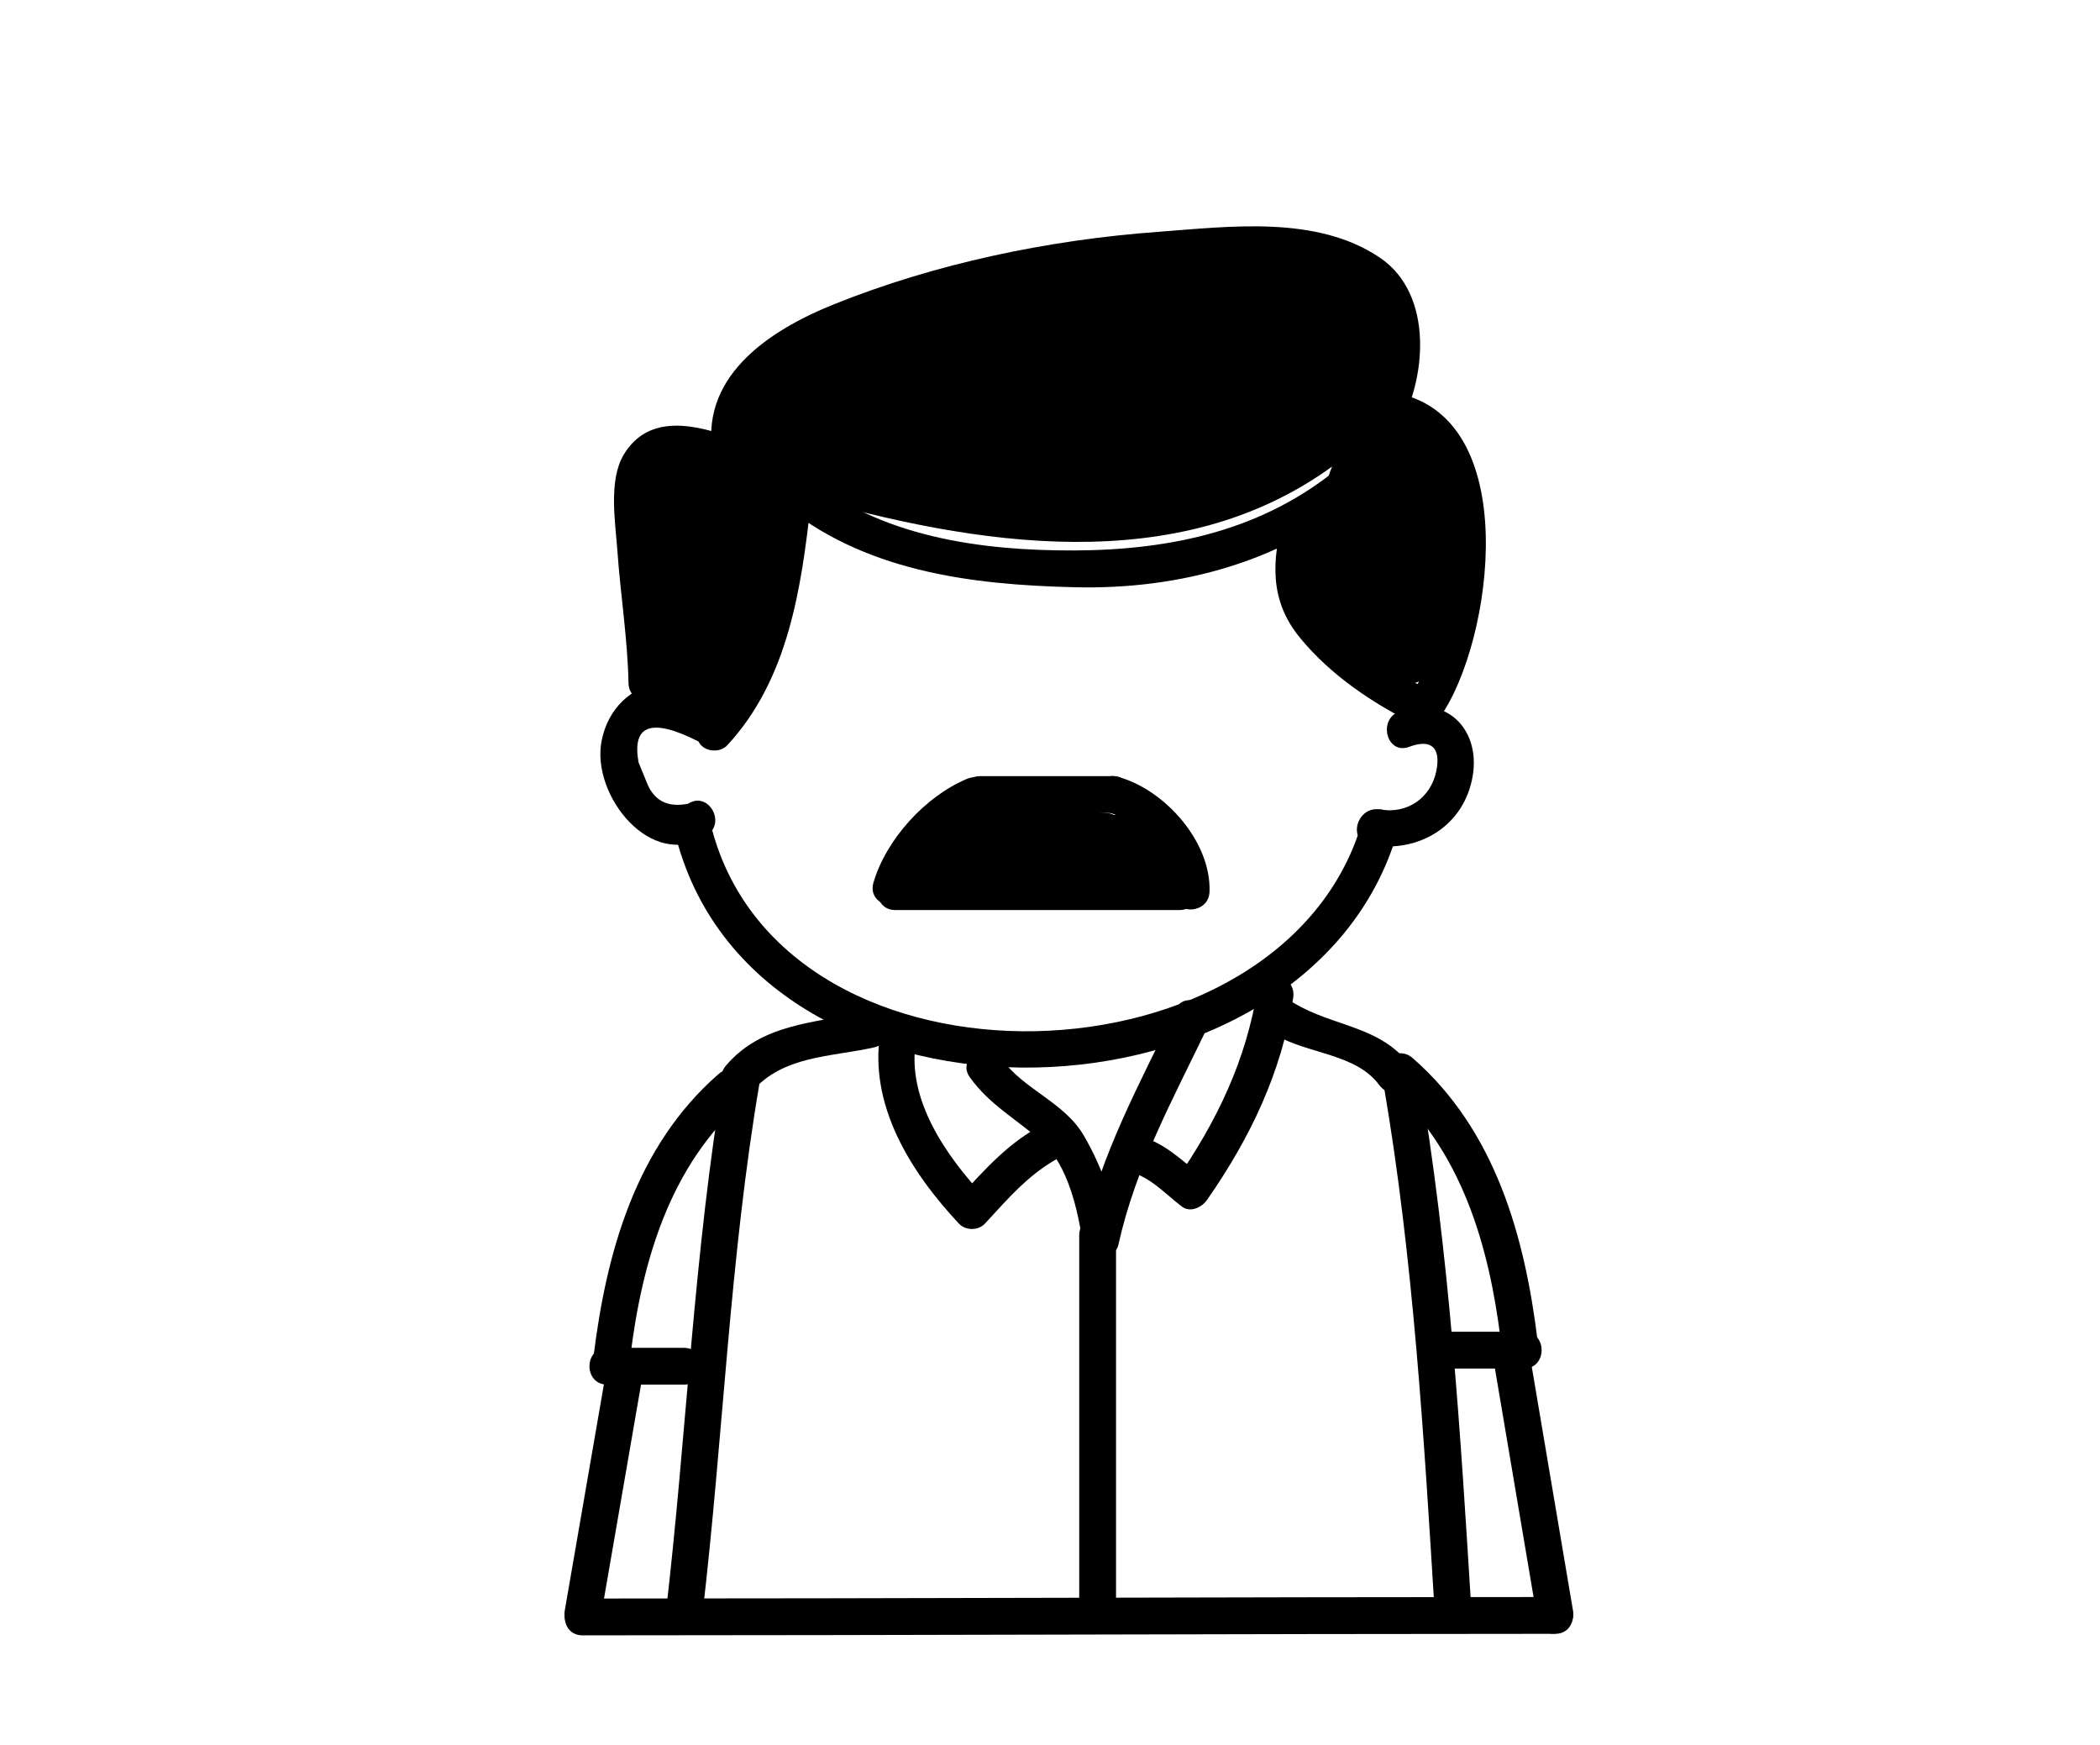 <?xml version="1.0" encoding="utf-8"?>
<!-- Generator: Adobe Illustrator 15.1.0, SVG Export Plug-In . SVG Version: 6.00 Build 0)  -->
<!DOCTYPE svg PUBLIC "-//W3C//DTD SVG 1.1//EN" "http://www.w3.org/Graphics/SVG/1.1/DTD/svg11.dtd">
<svg version="1.1" id="Layer_1" xmlns="http://www.w3.org/2000/svg" xmlns:xlink="http://www.w3.org/1999/xlink" x="0px" y="0px"
	 width="407.592px" height="338.589px" viewBox="0 0 407.592 338.589" enable-background="new 0 0 407.592 338.589"
	 xml:space="preserve">
<g>
	<g>
		<path d="M151.3,97.297c16.12,13.544,36.865,16.175,57.29,16.662c20.671,0.493,40.727-5.056,56.667-18.448
			c3.532-2.966-1.548-7.991-5.049-5.049c-14.757,12.396-32.732,16.272-51.618,16.355c-18.098,0.08-37.995-2.602-52.241-14.57
			C152.849,89.306,147.769,94.331,151.3,97.297L151.3,97.297z"/>
	</g>
	<g>
		<path d="M249.172,100.071c-2.323,8.656-2.852,16.376,3.127,23.674c6.02,7.35,14.171,12.756,22.616,16.959
			c4.108,2.044,7.728-4.115,3.603-6.167c-5.591-2.782-10.847-6.06-15.638-10.079c-7.693-6.452-9.424-12.793-6.823-22.488
			C257.253,97.515,250.365,95.627,249.172,100.071L249.172,100.071z"/>
	</g>
	<g>
		<path d="M268.331,83.04c8.95,1.387,12.004,13.194,12.851,20.957c1.153,10.573-1.705,22.894-7.844,31.525
			c-2.678,3.761,3.52,7.323,6.166,3.604c10.224-14.369,16.508-58.98-9.276-62.971C265.725,75.456,263.788,82.337,268.331,83.04
			L268.331,83.04z"/>
	</g>
	<g>
		<path d="M145.365,86.979c-5.07-25.287,59.552-32.771,74.795-34.432c17.07-1.861,63.94-4.466,44.846,27.33
			c-2.378,3.958,3.799,7.546,6.166,3.604c5.716-9.518,7.238-26.315-3.339-33.473c-12.274-8.307-29.226-6.04-43.142-5.012
			c-21.238,1.566-43.099,6.122-62.876,14.073c-12.917,5.194-26.437,14.344-23.335,29.808
			C139.384,93.392,146.267,91.476,145.365,86.979L145.365,86.979z"/>
	</g>
	<g>
		<path d="M142.573,85.081c-7.527-2.689-16.626-4.931-21.494,3.117c-3.027,5.008-1.637,13.23-1.253,18.642
			c0.607,8.603,1.988,17.084,2.16,25.723c0.093,4.599,7.234,4.608,7.141,0c-0.192-9.69-1.704-19.258-2.385-28.915
			c-0.255-3.622-1.878-13.365,3.804-14.035c3.325-0.394,7.06,1.256,10.131,2.354C145.023,93.521,146.879,86.618,142.573,85.081
			L142.573,85.081z"/>
	</g>
	<g>
		<path d="M150.253,97.451c-1.638,14.65-3.714,30.84-14.128,42.109c1.868,0.241,3.738,0.481,5.606,0.723
			c-6.09-12.446-22.468-9.483-24.974,3.531c-2.034,10.563,9.701,25.266,20.42,18.316c3.848-2.495,0.272-8.68-3.603-6.167
			c-3.986,0.811-6.674-0.577-8.06-4.165c-0.52-1.272-1.042-2.544-1.562-3.817c-1.363-7.361,2.51-8.726,11.614-4.094
			c0.995,2.035,4.12,2.333,5.607,0.723c11.847-12.818,14.353-30.443,16.222-47.158C157.907,92.877,150.761,92.926,150.253,97.451
			L150.253,97.451z"/>
	</g>
	<g>
		<path d="M273.5,144.932c4.231-1.596,6.198,0.1,5.284,4.654c-1.058,5.271-5.656,8.417-10.938,7.504
			c-4.501-0.778-6.43,6.103-1.897,6.886c9.458,1.634,18.345-3.732,19.914-13.547c1.439-9.012-5.287-15.77-14.26-12.383
			C267.336,139.656,269.186,146.562,273.5,144.932L273.5,144.932z"/>
	</g>
	<g>
		<path d="M131.338,162.971c16.415,60.787,122.714,57.537,139.896-1.488c1.29-4.433-5.601-6.312-6.886-1.9
			c-15.207,52.229-111.583,55.337-126.125,1.488C137.024,156.63,130.136,158.518,131.338,162.971L131.338,162.971z"/>
	</g>
	<g>
		<path d="M188.235,209.052c3.812,5.364,9.208,8.198,14.022,12.52c5.072,4.548,7.021,13.497,7.934,19.956
			c0.502,3.552,6.161,3.282,6.886,0c3.332-15.069,10.549-28.183,17.195-41.997c1.988-4.129-4.17-7.754-6.165-3.604
			c-6.928,14.396-14.446,28.001-17.917,43.701c2.294,0,4.591,0,6.886,0c-0.96-6.78-3.278-13.392-6.739-19.299
			c-3.808-6.503-11.643-8.844-15.938-14.88C191.754,201.73,185.557,205.291,188.235,209.052L188.235,209.052z"/>
	</g>
	<g>
		<path d="M219.232,227.357c4.119,1.105,6.862,4.27,10.157,6.783c1.634,1.247,3.882,0.16,4.883-1.283
			c8.381-12.046,14.446-24.647,16.727-39.237c0.705-4.504-6.177-6.438-6.886-1.899c-2.189,14.013-7.96,25.965-16.005,37.533
			c1.627-0.428,3.255-0.854,4.885-1.283c-3.997-3.048-6.871-6.163-11.864-7.5C216.675,219.276,214.788,226.166,219.232,227.357
			L219.232,227.357z"/>
	</g>
	<g>
		<path d="M202.609,218.153c-6.777,3.435-11.408,8.753-16.494,14.247c1.683,0,3.366,0,5.049,0
			c-7.374-7.883-15.326-19.034-13.364-30.448c0.773-4.503-6.107-6.432-6.886-1.899c-2.453,14.261,5.813,27.364,15.201,37.396
			c1.292,1.383,3.759,1.394,5.049,0c4.663-5.035,8.815-9.971,15.048-13.128C210.32,222.236,206.707,216.076,202.609,218.153
			L202.609,218.153z"/>
	</g>
	<g>
		<path d="M216.61,310.802c0-23.706,0-47.411,0-71.117c0-4.605-7.141-4.605-7.141,0c0,23.706,0,47.411,0,71.117
			C209.469,315.407,216.61,315.407,216.61,310.802L216.61,310.802z"/>
	</g>
	<g>
		<path d="M247.541,200.812c6.155,3.71,15.664,3.619,20.143,9.728c2.692,3.673,8.895,0.117,6.165-3.604
			c-5.807-7.921-14.938-7.611-22.706-12.292C247.189,192.262,243.601,198.439,247.541,200.812L247.541,200.812z"/>
	</g>
	<g>
		<path d="M268.514,210.283c5.823,33.833,7.878,68.937,9.989,103.197c0.284,4.573,7.426,4.602,7.142,0
			c-2.152-34.923-4.308-70.599-10.245-105.097C274.621,203.852,267.74,205.78,268.514,210.283L268.514,210.283z"/>
	</g>
	<g>
		<path d="M167.754,196.369c-9.712,2.182-19.928,2.25-26.869,10.439c-2.957,3.49,2.069,8.568,5.05,5.05
			c5.97-7.042,15.375-6.729,23.717-8.604C174.145,202.246,172.239,195.36,167.754,196.369L167.754,196.369z"/>
	</g>
	<g>
		<path d="M140.562,208.086c-5.961,34.911-7.25,70.268-11.391,105.394c-0.537,4.568,6.609,4.516,7.142,0
			c4.066-34.489,5.284-69.218,11.135-103.495C148.218,205.481,141.336,203.554,140.562,208.086L140.562,208.086z"/>
	</g>
	<g>
		<path d="M269.134,210.37c14.544,12.692,19.902,31.393,22.164,49.847c0.554,4.51,7.7,4.564,7.142,0
			c-2.492-20.326-8.201-40.883-24.256-54.896C270.729,202.307,265.657,207.337,269.134,210.37L269.134,210.37z"/>
	</g>
	<g>
		<path d="M295.762,258.431c-4.96,0-9.917,0-14.878,0c-4.605,0-4.605,7.142,0,7.142c4.96,0,9.917,0,14.878,0
			C300.367,265.573,300.367,258.431,295.762,258.431L295.762,258.431z"/>
	</g>
	<g>
		<path d="M139.442,208.445c-16.057,14.012-21.766,34.569-24.256,54.896c-0.56,4.564,6.589,4.51,7.142,0
			c2.262-18.454,7.622-37.154,22.164-49.846C147.967,210.46,142.894,205.432,139.442,208.445L139.442,208.445z"/>
	</g>
	<g>
		<path d="M117.864,268.697c4.958,0,9.92,0,14.878,0c4.605,0,4.605-7.142,0-7.142c-4.958,0-9.92,0-14.878,0
			C113.259,261.555,113.259,268.697,117.864,268.697L117.864,268.697z"/>
	</g>
	<g>
		<path d="M117.65,266.111c-2.678,15.474-5.356,30.946-8.034,46.42c-0.778,4.502,6.103,6.43,6.886,1.898
			c2.678-15.473,5.356-30.946,8.034-46.419C125.315,263.507,118.434,261.58,117.65,266.111L117.65,266.111z"/>
	</g>
	<g>
		<path d="M289.938,264.291c2.824,16.712,5.651,33.425,8.479,50.139c0.767,4.533,7.648,2.605,6.886-1.898
			c-2.827-16.713-5.651-33.426-8.479-50.14C296.06,257.858,289.179,259.787,289.938,264.291L289.938,264.291z"/>
	</g>
	<g>
		<path d="M113.059,317.349c62.934-0.008,125.868-0.291,188.801-0.298c4.605,0,4.605-7.141,0-7.141
			c-62.933,0.007-125.867,0.29-188.801,0.297C108.454,310.207,108.454,317.349,113.059,317.349L113.059,317.349z"/>
	</g>
	<g>
		<path d="M187.691,151.14c-8.067,3.369-15.699,11.72-18.166,20.148c-1.297,4.431,5.594,6.309,6.886,1.899
			c1.695-5.793,7.539-12.805,13.176-15.161C193.772,156.277,191.938,149.364,187.691,151.14L187.691,151.14z"/>
	</g>
	<g>
		<path d="M173.761,176.602c18.384,0,36.766,0,55.147,0c4.607,0,4.607-7.141,0-7.141c-18.381,0-36.763,0-55.147,0
			C169.156,169.46,169.156,176.602,173.761,176.602L173.761,176.602z"/>
	</g>
	<g>
		<path d="M234.761,173.031c0.328-9.706-8.713-19.838-17.797-22.289c-4.452-1.202-6.34,5.688-1.897,6.886
			c6.114,1.649,12.777,8.833,12.554,15.403C227.464,177.638,234.606,177.624,234.761,173.031L234.761,173.031z"/>
	</g>
	<g>
		<path d="M190.225,157.756c8.597,0,17.194,0,25.791,0c4.605,0,4.605-7.141,0-7.141c-8.597,0-17.193,0-25.791,0
			C185.622,150.615,185.622,157.756,190.225,157.756L190.225,157.756z"/>
	</g>
	<path d="M227.697,165.308c-0.179-0.397-0.44-0.786-0.825-1.149c-2.413-2.281-5.212-4.044-8.062-5.718
		c-0.81-0.474-1.726-0.52-2.582-0.288c-0.411-0.204-0.864-0.358-1.403-0.396c-0.684-0.05-1.367-0.099-2.051-0.148
		c-6.897-1.583-13.89-2.338-21.006-2.222c-0.4-0.076-0.842-0.063-1.312,0.036c-0.446,0.061-0.85,0.2-1.213,0.408
		c-4.705,1.657-8.68,4.435-12.256,7.931c-2.208,2.161-0.583,6.148,2.525,6.095c0.679-0.011,1.353-0.059,2.032-0.077
		c0.256,0.312,0.548,0.591,0.927,0.781c4.554,2.282,9.317,2.146,14.323,1.898c8.027-0.399,15.975,0.571,23.981,1.168
		c1.302,0.098,2.274-0.56,2.859-1.503c0.305-0.027,0.605-0.044,0.911-0.083c0.479-0.062,0.926-0.235,1.352-0.451
		C229.08,171.35,230.01,167.247,227.697,165.308z"/>
	<path d="M274.825,81.887c-1.877-1.626-4.268-2.097-6.444-1.694c5.017-9.362,3.334-21.048-6.637-27.439
		c-11.649-7.466-32.163-3.627-45.083-2.911c-17.752,0.982-35.266,3.852-51.669,10.872c-9.066,3.881-28.512,15.76-21.201,28.239
		c0.179,0.309,0.376,0.583,0.574,0.861c-3.55-0.699-7.004-2.249-10.675-2.084c-5.498,0.247-8.995,5.174-9.757,10.198
		c-0.849,5.576,0.223,11.198,1.195,16.695c0.669,3.768,0.425,7.06,0.39,10.962c-0.035,3.94,0.512,10.447,4.803,12.322
		c5.454,2.381,9.702,0.171,13.179-4.263c6.598-8.414,6.981-20.251,7.726-30.8c2.147-2.021,2.561-5.599,1.265-8.469
		c0.78,0.792,1.783,1.448,3.105,1.828c33.689,9.663,72.933,16.109,102.952-5.667c-1.071,2.604-1.69,5.275-1.929,7.981
		c-2.037,5.399-3.464,11.205-2.78,16.879c0.828,6.882,5.451,11.333,11.4,12.187c0.379,0.62,0.758,1.238,1.148,1.839
		c3.432,5.31,11.075,4.241,13.051-1.706C283.45,115.654,285.58,91.216,274.825,81.887z"/>
</g>
</svg>
